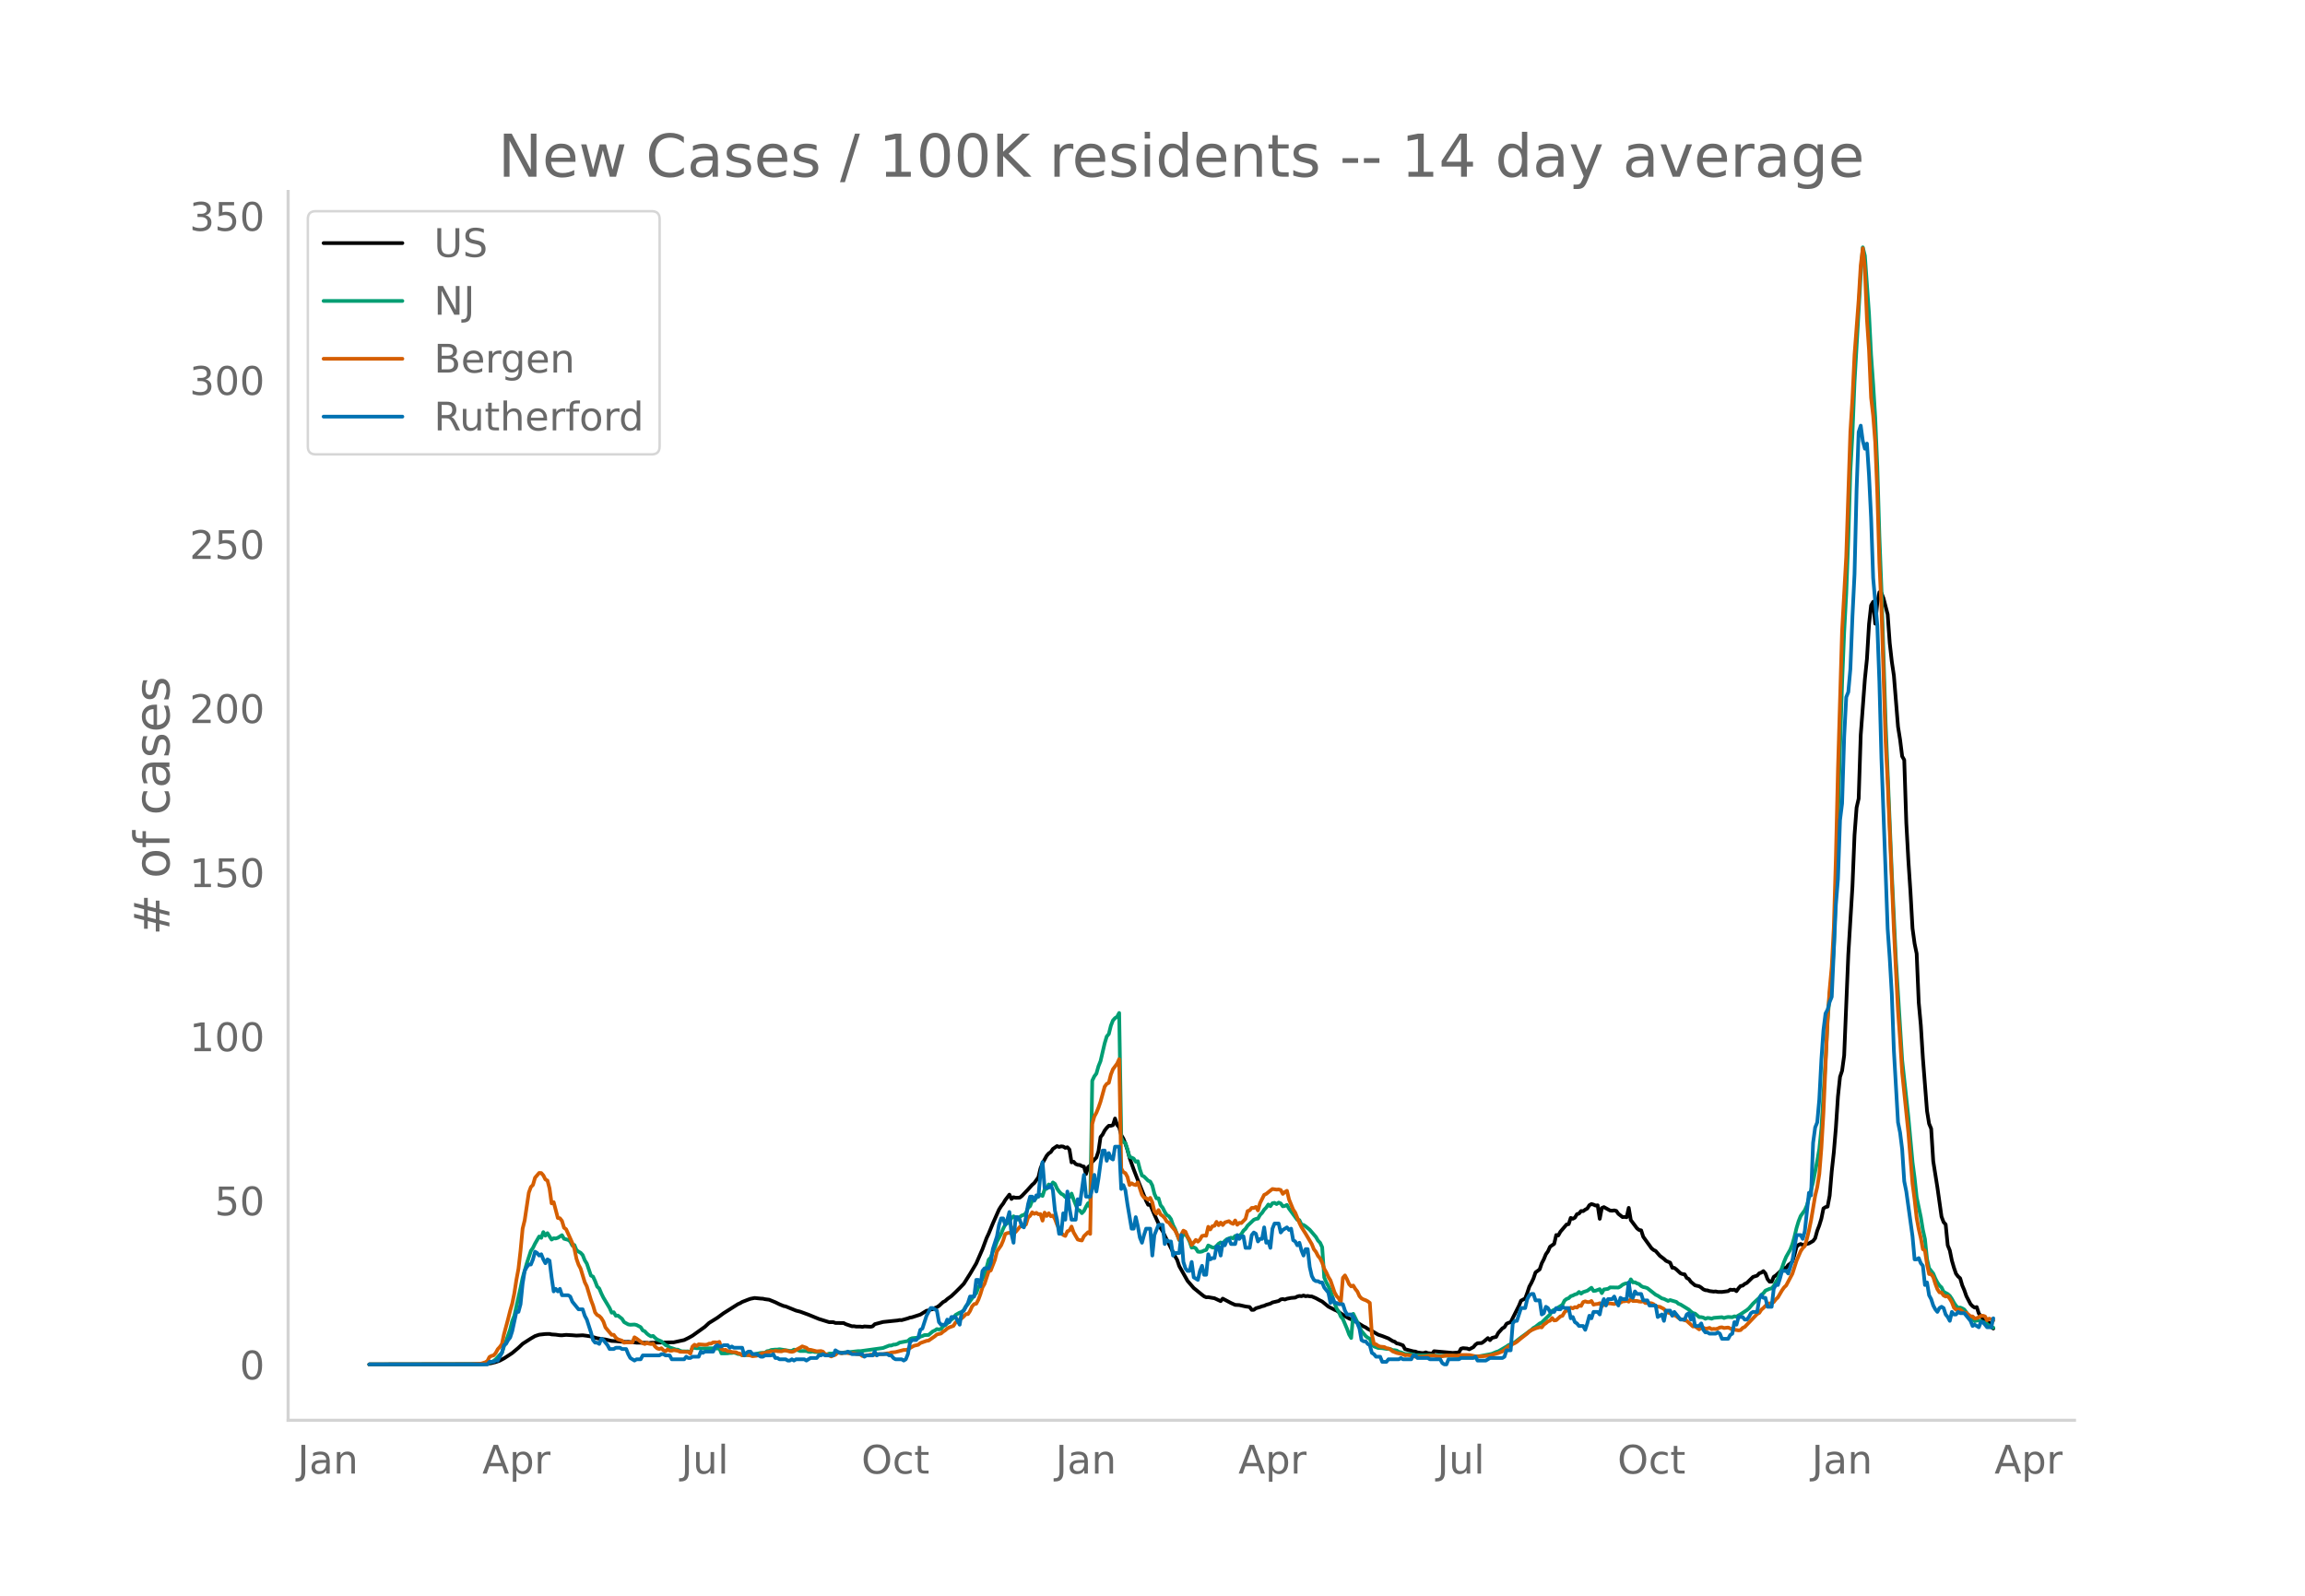 <svg height="864" viewBox="0 0 936 648" width="1248" xmlns="http://www.w3.org/2000/svg" xmlns:xlink="http://www.w3.org/1999/xlink"><defs><style>*{stroke-linecap:butt;stroke-linejoin:round}</style></defs><g id="figure_1"><path d="M0 648h936V0H0z" style="fill:#fff" id="patch_1"/><g id="axes_1"><path d="M117 576.72h725.4V77.76H117z" style="fill:none" id="patch_2"/><path clip-path="url(#p8f4bc23547)" d="m149.973 554.04 44.58-.082 3.365-.156 1.682-.275 1.682-.43 1.683-.592 1.682-.898 1.682-1.078 1.682-1.113 2.524-2.125 1.682-1.604 1.682-1.089 1.683-1.076 1.682-.981 1.682-.56 2.524-.277 1.682-.032.841.195 1.682.11 1.683.226.84.027 1.683-.173 2.524.146 1.682.137 2.523-.126 1.683.21 1.682.28 2.523.726 2.524.387.84.098 2.524.6 1.683.083 2.523.233 1.682.084.841-.043 3.365.346 4.206.053.84.12.842-.143 9.252-.183 4.206-.914 1.682-.827 1.683-.931 5.047-3.614 1.682-1.56 3.364-2.096 2.524-1.852 5.888-3.72.841-.361.841-.508 2.524-.988.84-.293 1.683-.33 2.523.246.842.045.84.196 1.683.216 2.523 1.033 1.683.827 1.682.693.841.166 4.206 1.705 1.682.427 3.365 1.232 4.205 1.724 4.206 1.31 1.682.006.841.306 3.365.049.841.442 2.524.863.84-.029.842.16 1.682-.01.841.141.841-.198 2.524.138.841-.185.841-.864 3.365-.893 4.205-.444 1.683-.168.84-.173.842.037 2.523-.707.842-.325.84-.127 3.365-1.096 2.524-1.555.84-.144.842-.372.841-.088.841-.514.841-.325.842-.544 1.682-1.545.84-.433.842-.772 1.682-1.219 1.683-1.587 1.682-1.675 1.682-1.751 2.524-3.99 2.523-4.26 2.523-5.782 1.683-4.537.84-1.77 1.683-4.11 2.524-5.697.84-1.334.842-1.084.841-1.426 1.682-2.2.841 1.76.842-.706.84.221 1.683-.059.841-.655 2.524-2.658 1.682-1.882.841-.722 1.682-2.349.841-3.545.842-2.166 1.682-3.022.841-.964.841-.549.841-1.266 1.683-1.154.84.342.842-.232.841.088.841.524.841-.234.841.92.842 5.209.84-.271.842.932.84.344.842.062.841.46.841.194.842 3.015.84-2.834.842-.634.84-1.46 1.683-1.785.841-2.518.842-5.796.84-1.017.842-1.63.84-1.082.842-.84.841-.01.841-.247.841-2.686.842 2.593.84.92.842 3.21.841 1.394.841 2.044.841 2.606.841 3.167 1.683 4.717 1.682 4.324 3.365 8.426.84 1.633.842-.021 1.682 3.973 2.524 5.507.84 1.23.842 1.844 1.682 3.336 2.524 5.066.84 1.45.842 2.512 3.364 5.977 2.524 2.924 3.364 2.736.842.637.84.374.842-.042 1.682.303.841.131 2.524 1.177.84-1.017 3.365 1.789 1.683.755 1.682.076 2.523.568 1.683.233.84 1.154.842-.025.841-.63 1.682-.494.841-.323.842-.19.84-.393 1.683-.485.841-.485 2.524-.589.84-.634.842-.152.841.198.841-.33 1.682-.322 1.683-.135.84-.438.842-.227.841.102.841-.283.841.297.842-.132.84.183.842.028 1.682.72 1.682.93.842.417 2.523 2.059 2.523 1.307.842.34 3.364 2.226 1.682.96 1.683.639 4.205 2.597.842.375.84.601 1.683.842 2.523 1.505 1.683.555 2.523.985 1.682 1.057.842.27.84.687.842.153 1.682.64.841 1.538 3.365.89.84.08.842.346 1.682.246.841.019.842-.28.84.311.842.071.841.211.841-1.064 7.57.69 1.683-.125.84-.045.842-1.53.841-.225 1.682.137.842.326 1.682-.884.841-1.002.841-.59 1.682-.071.842-.575 1.682-1.431.841.84.841-.923 1.682-.422.842-1.583 1.682-1.874.841-.472.841-1.384.841-.401.841-.24 3.365-6.692.841-2.043 1.682-.903.842-2.233.84-2.558.842-1.524.841-1.783.841-2.473 1.682-1.24.842-2.483.84-1.603.842-2.048.841-1.172.841-1.877 1.682-1.19.842-3.577.84.174.842-1.516 2.523-2.938.841-.13.842-2.537.84.345.842-.446.84-1.422.842-.247.841-1.028.841.048.841-.607.842-.462.84-1.346.842-.462.841.236.841.387.841-.112.841 5.487.842-4.378.84-.385 2.524 1.396.841.075.841-.135.842.22.84 1.183 1.683 1.315.841-.062.841.13.841-3.805.842 4.964 2.523 3.356.841.648.841.154.841 2.618 3.365 4.666.841.695.841.41 1.683 1.938 1.682 1.276.841.785 1.682.739.841 2.062.842.051.84.637 1.683 1.58.841.309.841.107.841 1.47.842.432.84 1.14 1.683 1.424 1.682.39.841.526.842.7.84.349.842.08.841.286 1.682.214.841-.073.842.195 1.682.019 2.523-.336.841-.606.842.129.84-.131.842.626.84-1.178.842-.928.841-.137.841-.698.841-.392 2.524-2.453 1.682-.534.841-.941.841-.284.842-.604.84.978.842 2.258.841 1.065.841-.01.841-1.964.841-.545 1.683-1.549.84-.974.842-.496.841-.092.841-1.118.841-.616.842-.845.84-2.688.842-3.292.841-.774.841-.36.841.39 2.524-.613 1.682-.998.841-1.1.841-3.058.841-2.189.842-2.745.84-4.11.842-.547.841-.203.841-4.448.841-9.88.841-7.652.842-9.971.84-12.725.842-7.987.841-2.506.841-6.211 1.682-40.966 1.683-27.679.84-20.773.842-11.25.841-3.643.841-25.825 1.683-22.635.84-8.247.842-14.117.841-7.604.841-1.484.841 8.9.841-8.482.842-4.29.84.316.842 2.171 1.682 6.518.841 11.653.841 7.513.842 5.63 1.682 20.806.84 5.252.842 6.78.841 1.451.841 25.584.841 15.282.842 12.647.84 14.882.842 6.2.841 4.09.841 19.839.841 9.176.841 13.336 1.683 21.518.84 5.167.842 2.02.841 13.216 1.682 10.576 1.683 11.92.84 2.243.842.938.841 8.482.841 2.07.841 4.113.842 2.905.84 2.432.842 1.123.841.734.841 2.858.841 1.974.841 2.409 1.683 3.235.84.862.842.562.841-.214.841 2.585 2.524 3.297.84.416.842.078.841 1.704.841.637h0" style="fill:none;stroke:#000;stroke-linecap:round;stroke-width:1.5" id="line2d_1"/><path clip-path="url(#p8f4bc23547)" d="m149.973 554.04 45.421-.105 2.524-.352.84-.329.842-.17.841-.471.841-.618 1.683-1.877.84-.77.842-2.646.841-2.066 1.682-4.836.841-3.4.842-2.109 2.523-11.329.841-4.06 1.682-5.85 1.683-5.132.84-1.196.842-1.727 1.682-2.895.841.553.842-2.336.84 1.45.842-1.02 1.682 2.605.841-.536.841.086.842-.274 1.682-1.062.841 1.451 1.682.45.841.626.842 1.685.84-.216.842 2.035.841.656.841.456.841.915.841 2.122.842 1.347 1.682 4.887.841.416.841 1.818.841 2.216.841.79.842 2.004.84 1.705 2.524 4.205.841 1.91.841-.193.842 1.447.84-.096 1.683 1.333.841 1.336 1.682.934.841.135 1.683-.096.84.184 1.683.888.841 1.32.841.372.842.925.84.654.842.473.841-.184.841.834.841.649 1.683.736 1.682 1.498.841.346.841.602 2.524.858.84.062.842.447.841.235 1.682.024.841-.021.842.42.84-1.809.842-.043.841.163.841-.035.841.141 1.683-.06 3.364-.04 1.682.125.842-.1.84 2.064 1.683-.013.841-.032.841-.143.841.002.842-.138.84.221.842.36.841.03.841.43 1.682.002 3.365-.403 2.523-.515 1.683-.018.84-.686.842-.114.841-.377 1.682-.157h.842l.84-.142 1.683.26 2.523.42.841-.025.842-.485 1.682.227.841.33 1.682-.025.841.017.842.294.84.075.842-.173.841.21.841.036 1.682.38.842.374.84.227.842-.076.841-.298 2.523-.026.842-.298.84-.17.842.218 1.682-.29.841.027 4.206-.463.841.016 9.253-1.282 2.523-.994.841-.021.841-.341.842-.048.84-.271.842-.521 3.364-.639.842-.787.84-.34 1.683-.178.841.096.841-.57.841-.248.842-.382 1.682-.061 1.682-1.426.841-.384.841-.559.842.146.84-.193.842-1.12.84-.405 2.524-2.29.841-.62.842-1.25 1.682-.961.841-.189.841-.896.841-1.514.841-.858 2.524-3.529.841-.902.841-2.283.841-1.495.841-2.08.842-1.524 1.682-6.2.841-.911.841-2.36.841-1.727.841-2.379 1.683-3.142.84-2.095.842-1.632.841-.534 1.682-2.116.842-.748.84.59.842.75.841-1.041.841-.622.841-.267.841-.655.842-2.183.84-.702.842-2.21.841.02.841-1.287.841-.433.841-.694.842.477.84-2.612.842-.338.841-1.723.841.686.841-1.499.841.577.842 1.894.84 1.214.842.916.841.42.841.936.841-.371.841.446.842-1.511.84 2.401 1.683 4.167.841.331.841 1.054.841-.902.842-1.72.84-1.414.842 1.613.84-51.356.842-1.78.841-1.118.841-2.974.842-2.102 1.682-7.22.84-2.78.842-.995.841-3.387.841-2.139.841-.926.842-.523.84-1.57.842 50.624.841 1.755.841.442.841 2.606.841 3.023.842.282.84.4.842 1.28.841-.204.841 3.288.841 2.514.841.407 1.683 1.685.84.363.842 1.583.841 3.352.841 1.885.841-.03.842 2.827.84 1.007.842 1.696.841 1.285.841.471.841 1.168.841 2.416.842 1.626 1.682 4.49.841-.518.841-1.927.841.014.841 1.267.842 1.75.84 2.465.842-.153.841.449.841 1.342.841.086.841-.147.842-.405.84-.238.842-1.818 1.682.816.841.09.841-.7.842-.904.84-.524.842.426.841-1.038.841-.704 1.682-.628.842.287.84-.986.842.343.84-.458.842-.666.841-1.37.841-.744.842-1.272 2.523-2.4.841-.344.841-.14.841-1.481.841-.857.842-1.28.84-.857.842-1.238.841.69.841-1.218.841-.146.841.497.842-.604.84.343.842 1.17.841-.156.841-.416.841 1.507 3.365 4.554.841.112.841 1.811.841.159.841.56 1.683 1.394 2.523 2.937.841 1.457.841.874.842 1.814.84 12.304.842 1.961.841 1.557.841 1.794 1.682 5.205.842 2.09.84 1.287.842 1.966.841 1.014 1.682 3.948.841 2.286.842 1.452.84-9.813 1.683 3.416.841 1.946.841 1.644 1.683 2.006.84.681.842.385.841 2.234.841.913 1.682.63 1.683.094 1.682.281 1.682.098.841.419.842.025.84.161.842.522.84.184 1.683.684 2.524.007 1.682.434 1.682.047 2.524.012 1.682-.108 2.523.235 2.524.103.84-.09.842.075 1.682-.067 4.206.294 1.682-.027 4.206.096 1.682-.132 4.206-.792.841-.197 1.682-.723.842-.243 1.682-.985 1.682-.993.841-.59 2.524-1.125 2.523-1.97 1.682-1.215 2.524-1.877.841-.772.841-.468 1.682-1.34.842-.365 1.682-1.686 1.682-1.61.841-1.48 1.683-.828 2.523-1.62.841-1.707.841-.664.841-.301.842-.818.84-.244.842-.458.84-.214.842-.802.841.676.841-.618 1.683-.547 1.682-1.207.841 1.291.841-.096 1.682-.634.842 1.611.84-1.484 1.683-.244.841-.6 3.365.068.84-.446.842-.685.841-.401.841-.21.841.352.842-1.94.84 1.228.842-.045.841.46.841.278.841.79.841.413.842.161.84.298 3.365 2.652.841.404 1.683 1.09.84.2 1.683.828.841-.346 2.524.752.84.739.842.31 3.365 2.069.84.8.842.639.841.175 1.682 1.43.841.011.842.181.84.49.842-.35.841.082.841.238.841-.342 3.365-.277.84.344.842-.282.841-.15 1.683.108.84-.374.842.152 1.682-.99 2.523-1.661.842-.697 1.682-1.954 1.682-1.577.841-.74.841-1.26.842-.612.84-1.101 1.683-.724.841-.18.841-.942.841-1.62.842-1.33 1.682-4.514.841-2.374.841-2.03 1.682-2.953.842-2.197.84-2.964.842-3.557.841-2.793.841-2.115 1.682-2.34.842-1.93 1.682-6.103.841-3.462 1.682-8.525.841-4.87.842-8.196 1.682-27.845.841-15.952.841-11.057.841-6.915.841-11.614.842-23.024 1.682-58.17.841-26.52.841-20.477.841-15.698.841-22.634.842-27.198.84-15.156.842-20.92 2.523-43.829.841-10.904.842 3.427 1.682 23.704.841 16.645.841 11.796.841 13.573.841 19.817.842 28.261.84 21.638 1.683 53.963 2.523 61.32 1.683 35.468 2.523 40.444 2.523 23.147 1.683 18.245.84 6.39.842 7.9 1.682 8.062.841 5.142.842 3.785.84 8.08.842 3.737 1.682 2.16.841 2.01.841 1.607.842 1.25.84.768.842 1.783 1.682.9.841.752.841 1.245.842 1.546.84 1.232.842.833.841-.121.841.34.841.488.841 1.14.842 1.57.84.937.842.273.841.806.841-.272.841.008.841.217.842.397.84.203.842.578.841.717 1.682.765h0" style="fill:none;stroke:#009e73;stroke-linecap:round;stroke-width:1.5" id="line2d_2"/><path clip-path="url(#p8f4bc23547)" d="m149.973 554.04 41.216-.071 4.205-.256 1.683-.53.84-.49.842-1.665.841-.45.841-.204.841-.96.841-1.541.842-.92.84-1.163.842-3.932 1.682-6.27.841-3.369.841-2.9.842-4.125.84-5.473.842-4.503.841-7.372.841-8.925.841-3.39 1.683-11.252.84-2.277.842-.837.841-2.92 1.682-1.961.841.05.842.95.84 1.665.842.45.841 3.195.841 6.065.841-.5 1.683 6.423.84.112.842 1.082.841 2.768.841.602 1.682 3.717.842 1.91.84 2.317.842 4.054.841 2.39.841 1.592 1.682 5.514.842 1.705 1.682 5.555.841 2.185.841 2.86.841 1.04.841.41.842.857.84 1.389.842 2.389 1.682 2.022.841.98.841-.01.842 1.174.84.653 1.683.552.841.817.841-.113 2.524.02.84-2.092.842.51 2.523 1.89.841.326.842-.48.84.337.842.153.841-.143.841 1.185.841.725.841.275.842-.347.84.848.842.418.841-.755.841.49h.841l.841-.225 1.683.276.84.378 3.365.081.842.674.84-2.869.842-.745.841.52.841-.674 2.524.194.84-.06.842-.41.841-.01.841-.5.841-.03.841.112.842-.286.84 2.89.842.418.841-.092.841.562.841.01.841.327 1.683.102.84.429.842.174.841.633.841-.245.841.03 1.683.307.84.275 1.683-.204 2.524-1.072.84.02.842-.449.84-.092.842-.265.841.234.841-.398.842.164 1.682.081.84-.275.842-.092 1.682.46.841.101.842-.204.84-.592 1.683-.899.841-.52 1.682.582.842.776.84.04 2.524.623 1.682-.112.842.235.84 1 .842.164 1.682.786.841-.398.841-.266.842-.806.84-.072.842.317.841-.235.841-.02 1.682.255 1.683-.153.84.367 1.683.204.841.623.841-.05.842-.246.84-.04.842-.235.841.102.841-.01.841-.266 2.524.02 1.682-.347.841-.04.841-.307 1.683-.163 3.364-.868.841.01.841-.255 1.683-1.021.84-.45 1.683-.388.841-.694 2.524-.899.84-.112 2.524-1.746.841-.735 1.683-.388.84-.746.842-.54.841-.746.841-.46 1.682-.612.842-1.369 1.682-1.245.841-.45.841-.765.841-.95.841.01.842-1.276.84-1.869.842-.929.841-.153.841-1.573.841-2.267.841-2.767.842-1.46 1.682-5.064.841-.358 1.682-4.34.841-3.44 1.683-2.42.84-1.981.842-2.635.841-.357 1.682-.266.842-2.001.84 1.807 1.683-2.042.841-.664.841.235.841-.592.842-2.798.84-.704.842-1.42.841.613.841-.398.841.572.841-.082.842 2.675.84-3.257.842 1.348.841-1.103.841 1.215.841-.266.841 1.359.842 2.256 1.682 3.42.841.848.841.388.841-1.878.841-.368.842-1.562.84 2.358 1.683 2.9.841.256.841.132.841-1.725 1.683-1.634.84.694.842-44.642.841-3.022.841-1.542.841-2.053.842-2.45 1.682-6.076.84-1.164.842-.388.841-3.38.841-2.164 1.683-2.237.84-1.838.842 44.336.841 1.522.841.418.841 1.552.841 3.278.842-.704.84.5.842.235.841-1.103 1.682 5.014.841 1.164.842.224.84.644.842-.766.841 1.848.841 3.584.841 1.031.841-1.51.842 1.827.84.541.842.899.841 1.44.841.387.841 1.195 1.683 1.98.84 1.655.842 2.134.841-2.113.841-1.583.841.439.841 2.022.842 1.337.84 2.053 1.683-2.094.841.715.841-.858.841-1.47.842-.153.84.082.842-3.635.841 1.072.841-1.318.841-.163.841-1.603.842 1.358.84-1.062.842 1 .841-1.061 1.682-.52.841.734.842.368.84-1.389.842 1.756.84-.786.842.092 1.682-1.715.842-3.145.84-.307.842-.99.84.02.842-.418.841 1.419.841-2.971 1.683-3.34.84-.398 1.683-1.358.841-.633 1.682.256.842-.072.84.225.842 1.582.841-.776.841-.48.841 3.503 1.683 4.125.84 1.256 1.683 4.135.841 1.716 1.682 2.675 2.524 4.258.841 2.093.841 1.052.841 1.644.841.98.842 1.757.84 2.47.842 1.481.841 1.869.841 1.358 1.682 4.911.842 1.501.84.899.842 1.603.841-9.935.841-.99.841 1.592.841 1.95.842.91.84-.338.842 1.389.841 1.031.841 1.88.841.928.841.43.842.295.84.45.842.633.841 12.804.841 3.86.841.153.841.623.842.327 1.682.153.841.46.841.132.841.429.841.725 1.683.653 2.523.562.841.408.841-.132 1.683.214 1.682.49.841.082 3.365-.204.84-.215 2.524-.122.841.275 1.683.133 1.682-.306.841-.174.841.072 1.682-.03 1.683.101 1.682-.306 3.365.01 2.523.51 1.682.062 2.524-.174 1.682-.214 3.365-.98 1.682-.674.841-.592 1.682-1.46.841-.338.842-.592.84-.388.842-.541 1.682-1.41 2.524-1.95.84-.827.842-.52 1.682-.735 1.682-.511.842.102.84-1.133.842-.552.841-.745.841-.296.841-1.072.841.98.842-.102 1.682-1.532.84-.265.842-1.44.841-.684.841-.5.842-.685.84.307.842-.5.84.163.842-.797.841.153.841-1.572.841-.296.842.286.84.01.842-.44.841 1.492.841-.215.841-.071.841-.307.842 1.256.84-.806 1.683-.358.841-.02 1.682.265.842-.316.84-.03.842-.225.841-.5.841-.062.841-.204.841.378.842-1.032.84.756 1.683-.01.841.214.841.082.841-.174.842.715 1.682.04.841.062.841.378.841.766.841.224.842.072 1.682.868.841 1.062.841.439.841.214.841.715.842.122.84.388.842.705.841.541.841.051.841.358.841.224 2.524 2.308.841-.082 1.682 1.246.841-.541.842-.123.84.388.842-.092.841-.234.841.52.841-.122.841.081.842-.224.84-.409.842-.092.84.297 1.683-.194 1.683.755 2.523.398.841-.122.841-.868.841-.398 5.047-5.27.841-.428.841-1.297.842-.715.84-.867 1.683-1.042.841.02.841-.51.841-1.113.842-.786 1.682-2.86.841-1.184.841-.796 2.524-4.759 1.682-5.268 1.682-3.89.841-1.267.841-.817.842-2.93.84-3.41.842-4.034 1.682-10.068.841-3.503.841-5.299.842-10.589.84-14.346 1.683-38.087.841-11.988.841-9.19.841-15.806.842-28.202.84-35.616 1.683-56.773 1.682-30.112 1.683-50.748.84-13.336.842-17.828 1.682-22.383.841-14.03.841-6.892.842 8.465.84 20.412.842 12.457.841 19.32.841 7.249.841 10.854.841 20.412.842 28.53.84 18.215 1.683 54.241.841 16.552 2.524 60.01 1.682 32.9.84 11.63.842 13.478 2.523 24.394 1.683 20.728.84 6.361.842 7.577.841 4.493.841 3.594.841 4.564.842.531.84 5.606.842 3.952.841.081.841 1.154.841 2.665.841 2.247.842 1.286.84.082.842 1.195.841.418.841-.153.841 1.072.841 1.41.842 2.225.84.797.842-.123.841.051 1.682 1.41.841-.062 1.683 1.43.84.03.842.838.841-.133.841-.368.841-.561.842-.051.84.275.842 1.563.841-.664.841.286.841.45h0" style="fill:none;stroke:#d55e00;stroke-linecap:round;stroke-width:1.5" id="line2d_3"/><path clip-path="url(#p8f4bc23547)" d="M149.973 554.04h47.945l.84-1.04h1.683l.841-.52h.841l1.683-3.12.84-3.12.842-.521.841-1.56.841-1.04.841-2.6 1.683-7.801h.84l.842-3.12.841-8.322.841-5.2.841-1.56.842-1.04h.84l.842-2.08.841-3.121.841.52.841 1.04.841-.52.842 2.08.84 1.56.842-1.56.841.52.841 6.76.841 5.722.841-1.04.842 1.04.84-1.04.842 2.6h2.523l.841.52.842 2.08 2.523 3.12h1.682l.841 2.6.842 1.56 1.682 5.202.841 3.12.841 1.04h.841l.841.52.842-2.08.84.52 1.683 2.08.841 1.56h1.682l.842-.52h1.682l.84.52h1.683l.841 2.08.841 1.56 1.683 1.04.84-.52h1.683l.841-1.56h6.73l.84-.52h.842l.84.52h1.683l.841 1.56h5.047l.841-1.04.841.52h.842l.84-.52h2.524l.841-2.08.841.52.842-.52h3.364l.841-2.08.841-.52.842.52h.84l.842-.52h1.682l.841 1.04.841-.52.842.52h3.364l.841 3.12.841-1.04.842-.52h.84l.842 1.04h1.682l1.682 1.04h.842l.84-.52h2.524l.841-.52.841 1.56h.842l.84.52h2.524l.841.52h.841l.841-.52.842.52.84-.52h3.365l.841.52 1.683-1.04h2.523l.841-1.04h.841l.842-.52.84.52h3.365l.841-2.08 1.683 1.04h2.523l.841-.52 1.683 1.04h4.205l.841 1.04.842-.52h2.523l.841-1.56.841 1.56.841-.52h3.365l.841.52h.841l.841 1.04.842.52h2.523l.841.52.841-.52.841-2.08.842-4.68.84-1.04h1.683l.841-1.04.841-3.12.841-.52 1.683-5.201 1.682-3.12h.841l1.682 1.04.842 4.68.84 1.04h1.683l.841-2.08.841 1.04.841-2.08h1.683l1.682 3.12.841-5.2.841-.52 1.682-3.12.842-2.601h1.682l.841-6.76h.841l.841 2.6.841-6.241.842-1.04h1.682l.841-2.08.841-5.721 1.682-5.201.842-4.68.84-2.6h.842l.841 2.6.841-2.08.841-3.121.841 8.84.842 3.641.84-10.4h.842l.841 1.04.841 2.6.841.52.841-4.16.842-5.201.84-3.12h.842l.841 1.56.841-2.08.841.52.841-9.362.842-4.68.84 10.4h1.683l.841-1.04.841 2.08.841 8.322.842 3.64.84 5.72h.842l.841-8.32.841 2.6.841-11.441.841 6.76.842 4.681h1.682l.84-8.32.842 2.08 1.682-11.962.842 8.841h1.682l.84-3.12.842-5.72.841 6.76.841-5.2.842-6.241.84-5.201h.842l.84 4.16.842-3.12.841 2.08.841.52.841-5.2h1.683l.84 17.162.842-1.56.841 2.08.841 5.72 1.683 9.882h.84l.842-4.68.841 3.64.841 4.68.841 2.08.841-3.12.842-2.6h1.682l.841 10.92.841-8.32 1.682-4.16h1.683l.84 7.8.842-1.56.841.52h.841l.841 5.72.842-1.04h1.682l.841-7.28.841 10.921.841 2.6.841 1.04h.842l.84-3.64.842 6.24 1.682 1.041.841-3.64.841-2.08.842 3.64h.84l.842-8.321.841 2.08.841-.52h.841l.841-4.68h.842l.84 3.64.842-5.2.841 1.04.841-2.08.841-.52.841 2.08h1.683l.84-3.641.842 1.56.841-1.04h.841l.841 4.68h1.683l.84-5.2.842-1.04.841.52.841 3.12.841-1.04h.841l.842-4.68.84 6.24.842-.52.841 2.6.841-7.8.841-2.08h1.683l.84 3.64.842-1.04 1.682-1.04h0l.841 1.04.841-.52.842 4.68.84.52.842 1.56.841-1.04.841 3.12.841 2.08.841-2.6h.842l.84 7.281.842 3.64.841 1.561.841.52h.841l.841.52h.842l.84 2.08 1.683 2.08.841 4.161.841-2.08.841 2.08h.842l.84.52h1.683l.841 2.6.841 1.56h1.683l.84 1.04.842 1.561.841 1.04.841 2.08.841 4.68.841.52h.842l.84 1.041.842.52.841 3.12.841.52.841 1.04h1.683l.84 2.08h1.683l.841-1.04h4.206l.84-.52.842.52h3.365l.84-1.56h.842l.841 1.04h4.206l.84.52h4.207l.84 1.56.842.521h.841l.841-2.08h4.206l.841-.52h5.047l.841-.52.841 1.56h3.365l1.682-1.04h5.047l.841-.52.841-2.6h1.682l.842-10.922.84-1.04h.842l1.682-5.2h1.682l.842-3.641.84-1.56.842-.52h.841l.841 2.6h1.682l.842 5.72.84-.52.842-2.6.841.52.841 1.56h1.682l.842-1.56.84.52h.842l.84-1.04.842.52h1.682l.842 4.16.84-.52.842 2.081.84.52.842 1.04h1.682l.841 1.56.842-2.6.84-3.12.842 1.04.841-2.6h1.682l.841 1.04.842-4.16.84-2.081.842 2.6.841-2.6h1.682l.841-1.04.842 2.08.84 1.56.842-3.12.841.52h1.682l.841-6.76.842 5.72.84.52.842-2.6.841 1.04h1.682l.841 2.6h1.683l.84 2.08h2.524l.841 4.68 1.683-1.04.84 2.601.842-4.16h1.682l.841 2.08.842-1.56 2.523 3.12h1.682l.841-2.08.842-.52.84 2.6.842-2.08.841 4.68h1.682l.841-1.04.842 2.6.84 1.04h.842l.841.52h2.523l.842-.52.84.52.842 2.08h2.523l.841-1.56.842-.52.84-4.68.842 1.04.84-3.12h1.683l.841 1.04h.841l.842-1.04.84-1.56.842-.52h1.682l.841-5.201.841-1.56.842 1.04h.84l.842 3.64h1.682l.841-7.28.841-1.56h.842l.84-2.601.842-3.12h1.682l.841 1.04 1.683-5.2 1.682-10.402h1.682l.841 1.56.841-3.12 1.683-15.602.84 1.04.842-21.322.841-6.241.841-2.08.841-9.361.842-16.122.84-11.962.842-6.76.841-1.56.841-3.12.841-2.081 1.683-37.444.84-10.402.842-23.922.841-6.761.841-27.043.841-16.122.841-2.08.842-9.361.84-21.323.842-17.162.841-34.324.841-23.403.841-2.6.841 6.24.842 3.121.84-2.08.842 13.002.841 17.161.841 24.443 1.682 19.242.842 22.883.84 31.204 1.683 45.765.841 23.403.841 11.961.841 14.562.842 22.882 1.682 29.124.84 4.16.842 6.761.841 13.001.841 4.16 2.524 18.203.84 9.361h.842l.841-.52.841 2.08.841 1.04.842 7.801.84-1.04.842 5.2.841 1.56.841 2.601.841 1.56.841 1.04.842-1.56.84-.52.842.52.841 2.6.841 1.04.841 1.561.841-3.64.842 1.04h.84l.842-1.04.841.52h1.682l2.524 3.12.84 2.08.842-.52 1.682 1.04.841-2.08h.842l1.682 2.08h1.682l.841-3.64h0" style="fill:none;stroke:#0072b2;stroke-linecap:round;stroke-width:1.5" id="line2d_4"/><path d="M117 576.72V77.76" style="fill:none;stroke:#d3d3d3;stroke-linecap:square;stroke-linejoin:miter;stroke-width:1.25" id="patch_3"/><path d="M117 576.72h725.4" style="fill:none;stroke:#d3d3d3;stroke-linecap:square;stroke-linejoin:miter;stroke-width:1.25" id="patch_4"/><g id="matplotlib.axis_1"><g id="xtick_1"><g style="fill:#696969" transform="matrix(.16 0 0 -.16 120.817 598.378)" id="text_1"><defs><path d="M9.813 72.906h9.859V5.078q0-13.187-5-19.14-5-5.954-16.094-5.954h-3.75v8.297h3.078q6.531 0 9.219 3.672Q9.813-4.39 9.813 5.078z" id="DejaVuSans-74"/><path d="M34.281 27.484q-10.89 0-15.093-2.484-4.204-2.484-4.204-8.5 0-4.781 3.157-7.594 3.156-2.797 8.562-2.797 7.485 0 12 5.297 4.516 5.297 4.516 14.078v2zm17.922 3.72V0H43.22v8.297Q40.14 3.328 35.547.953q-4.594-2.375-11.234-2.375-8.391 0-13.36 4.719Q6 8.016 6 15.922q0 9.219 6.172 13.906 6.187 4.688 18.437 4.688h12.61v.89q0 6.203-4.078 9.594-4.078 3.39-11.453 3.39-4.688 0-9.141-1.124-4.438-1.125-8.531-3.375v8.312q4.921 1.906 9.562 2.844 4.64.953 9.031.953 11.875 0 17.735-6.156 5.86-6.14 5.86-18.64z" id="DejaVuSans-97"/><path d="M54.89 33.016V0h-8.984v32.719q0 7.765-3.031 11.61-3.031 3.858-9.078 3.858-7.281 0-11.484-4.64-4.204-4.625-4.204-12.64V0H9.08v54.688h9.03v-8.5q3.235 4.937 7.594 7.374Q30.078 56 35.797 56q9.422 0 14.25-5.828 4.844-5.828 4.844-17.156z" id="DejaVuSans-110"/></defs><use xlink:href="#DejaVuSans-74"/><use x="29.492" xlink:href="#DejaVuSans-97"/><use x="90.771" xlink:href="#DejaVuSans-110"/></g></g><g id="xtick_2"><g style="fill:#696969" transform="matrix(.16 0 0 -.16 195.854 598.378)" id="text_2"><defs><path d="M34.188 63.188 20.797 26.906h26.812zm-5.579 9.718h11.188L67.578 0h-10.25l-6.64 18.703h-32.86L11.188 0H.78z" id="DejaVuSans-65"/><path d="M18.11 8.203v-29H9.077v75.484h9.031v-8.296q2.844 4.875 7.157 7.234Q29.594 56 35.594 56q9.968 0 16.187-7.906 6.235-7.907 6.235-20.797T51.78 6.484q-6.218-7.906-16.187-7.906-6 0-10.328 2.375-4.313 2.375-7.157 7.25zm30.578 19.094q0 9.906-4.079 15.547-4.078 5.64-11.203 5.64-7.14 0-11.218-5.64-4.079-5.64-4.079-15.547 0-9.906 4.078-15.547 4.079-5.64 11.22-5.64 7.124 0 11.202 5.64t4.078 15.547z" id="DejaVuSans-112"/><path d="M41.11 46.297q-1.516.875-3.297 1.281Q36.03 48 33.89 48q-7.625 0-11.703-4.953-4.079-4.953-4.079-14.234V0H9.08v54.688h9.03v-8.5q2.844 4.984 7.375 7.39Q30.031 56 36.531 56q.922 0 2.047-.125 1.125-.11 2.484-.36z" id="DejaVuSans-114"/></defs><use xlink:href="#DejaVuSans-65"/><use x="68.408" xlink:href="#DejaVuSans-112"/><use x="131.885" xlink:href="#DejaVuSans-114"/></g></g><g id="xtick_3"><g style="fill:#696969" transform="matrix(.16 0 0 -.16 276.585 598.378)" id="text_3"><defs><path d="M8.5 21.578v33.11h8.984V21.922q0-7.766 3.016-11.656 3.031-3.875 9.094-3.875 7.265 0 11.484 4.64 4.234 4.64 4.234 12.656v31h8.985V0h-8.984v8.406Q42.047 3.422 37.718 1q-4.313-2.422-10.032-2.422-9.421 0-14.312 5.86Q8.5 10.296 8.5 21.578zM31.11 56z" id="DejaVuSans-117"/><path d="M9.422 75.984h8.984V0H9.422z" id="DejaVuSans-108"/></defs><use xlink:href="#DejaVuSans-74"/><use x="29.492" xlink:href="#DejaVuSans-117"/><use x="92.871" xlink:href="#DejaVuSans-108"/></g></g><g id="xtick_4"><g style="fill:#696969" transform="matrix(.16 0 0 -.16 349.79 598.378)" id="text_4"><defs><path d="M39.406 66.219q-10.75 0-17.078-8.016-6.312-8-6.312-21.828 0-13.766 6.312-21.781 6.328-8 17.078-8 10.735 0 17.016 8 6.281 8.015 6.281 21.781 0 13.828-6.281 21.828-6.281 8.016-17.016 8.016zm0 8q15.328 0 24.5-10.281 9.188-10.282 9.188-27.563 0-17.234-9.188-27.516-9.172-10.28-24.5-10.28-15.375 0-24.593 10.25-9.204 10.265-9.204 27.546t9.204 27.563q9.218 10.28 24.593 10.28z" id="DejaVuSans-79"/><path d="M48.781 52.594v-8.407q-3.812 2.11-7.64 3.157-3.828 1.047-7.735 1.047-8.75 0-13.593-5.547-4.829-5.532-4.829-15.547 0-10.016 4.829-15.563 4.843-5.53 13.593-5.53 3.907 0 7.735 1.046 3.828 1.047 7.64 3.156V2.094Q45.016.344 40.984-.531q-4.015-.89-8.562-.89-12.36 0-19.64 7.765-7.266 7.765-7.266 20.953 0 13.375 7.343 21.031Q20.22 56 33.016 56q4.14 0 8.093-.86 3.953-.843 7.672-2.546z" id="DejaVuSans-99"/><path d="M18.313 70.219V54.688h18.5v-6.985h-18.5V18.016q0-6.688 1.828-8.594 1.828-1.906 7.453-1.906h9.218V0h-9.218q-10.407 0-14.36 3.875-3.953 3.89-3.953 14.14v29.688H2.687v6.984h6.594V70.22z" id="DejaVuSans-116"/></defs><use xlink:href="#DejaVuSans-79"/><use x="78.711" xlink:href="#DejaVuSans-99"/><use x="133.691" xlink:href="#DejaVuSans-116"/></g></g><g id="xtick_5"><g style="fill:#696969" transform="matrix(.16 0 0 -.16 428.675 598.378)" id="text_5"><use xlink:href="#DejaVuSans-74"/><use x="29.492" xlink:href="#DejaVuSans-97"/><use x="90.771" xlink:href="#DejaVuSans-110"/></g></g><g id="xtick_6"><g style="fill:#696969" transform="matrix(.16 0 0 -.16 502.87 598.378)" id="text_6"><use xlink:href="#DejaVuSans-65"/><use x="68.408" xlink:href="#DejaVuSans-112"/><use x="131.885" xlink:href="#DejaVuSans-114"/></g></g><g id="xtick_7"><g style="fill:#696969" transform="matrix(.16 0 0 -.16 583.602 598.378)" id="text_7"><use xlink:href="#DejaVuSans-74"/><use x="29.492" xlink:href="#DejaVuSans-117"/><use x="92.871" xlink:href="#DejaVuSans-108"/></g></g><g id="xtick_8"><g style="fill:#696969" transform="matrix(.16 0 0 -.16 656.807 598.378)" id="text_8"><use xlink:href="#DejaVuSans-79"/><use x="78.711" xlink:href="#DejaVuSans-99"/><use x="133.691" xlink:href="#DejaVuSans-116"/></g></g><g id="xtick_9"><g style="fill:#696969" transform="matrix(.16 0 0 -.16 735.691 598.378)" id="text_9"><use xlink:href="#DejaVuSans-74"/><use x="29.492" xlink:href="#DejaVuSans-97"/><use x="90.771" xlink:href="#DejaVuSans-110"/></g></g><g id="xtick_10"><g style="fill:#696969" transform="matrix(.16 0 0 -.16 809.887 598.378)" id="text_10"><use xlink:href="#DejaVuSans-65"/><use x="68.408" xlink:href="#DejaVuSans-112"/><use x="131.885" xlink:href="#DejaVuSans-114"/></g></g></g><g id="matplotlib.axis_2"><g id="ytick_1"><g style="fill:#696969" transform="matrix(.16 0 0 -.16 97.32 560.119)" id="text_11"><defs><path d="M31.781 66.406q-7.61 0-11.453-7.5Q16.5 51.422 16.5 36.375q0-14.984 3.828-22.484 3.844-7.5 11.453-7.5 7.672 0 11.5 7.5 3.844 7.5 3.844 22.484 0 15.047-3.844 22.531-3.828 7.5-11.5 7.5zm0 7.813q12.266 0 18.735-9.703 6.468-9.688 6.468-28.141 0-18.406-6.468-28.11-6.47-9.687-18.735-9.687-12.25 0-18.718 9.688-6.47 9.703-6.47 28.109 0 18.453 6.47 28.14Q19.53 74.22 31.78 74.22z" id="DejaVuSans-48"/></defs><use xlink:href="#DejaVuSans-48"/></g></g><g id="ytick_2"><g style="fill:#696969" transform="matrix(.16 0 0 -.16 87.14 493.488)" id="text_12"><defs><path d="M10.797 72.906h38.719v-8.312H19.828v-17.86q2.14.735 4.281 1.094 2.157.36 4.313.36 12.203 0 19.328-6.688 7.14-6.688 7.14-18.11 0-11.765-7.328-18.296-7.328-6.516-20.656-6.516-4.593 0-9.36.781-4.75.782-9.827 2.344v9.922q4.39-2.39 9.078-3.563 4.687-1.171 9.906-1.171 8.453 0 13.375 4.437 4.938 4.438 4.938 12.063 0 7.609-4.938 12.047-4.922 4.453-13.375 4.453-3.953 0-7.89-.875-3.922-.875-8.016-2.735z" id="DejaVuSans-53"/></defs><use xlink:href="#DejaVuSans-53"/><use x="63.623" xlink:href="#DejaVuSans-48"/></g></g><g id="ytick_3"><g style="fill:#696969" transform="matrix(.16 0 0 -.16 76.96 426.858)" id="text_13"><defs><path d="M12.406 8.297h16.11v55.625l-17.532-3.516v8.985l17.438 3.515h9.86V8.296H54.39V0H12.406z" id="DejaVuSans-49"/></defs><use xlink:href="#DejaVuSans-49"/><use x="63.623" xlink:href="#DejaVuSans-48"/><use x="127.246" xlink:href="#DejaVuSans-48"/></g></g><g id="ytick_4"><g style="fill:#696969" transform="matrix(.16 0 0 -.16 76.96 360.227)" id="text_14"><use xlink:href="#DejaVuSans-49"/><use x="63.623" xlink:href="#DejaVuSans-53"/><use x="127.246" xlink:href="#DejaVuSans-48"/></g></g><g id="ytick_5"><g style="fill:#696969" transform="matrix(.16 0 0 -.16 76.96 293.596)" id="text_15"><defs><path d="M19.188 8.297h34.421V0H7.33v8.297q5.609 5.812 15.296 15.594 9.703 9.797 12.188 12.64 4.734 5.313 6.609 9 1.89 3.688 1.89 7.25 0 5.813-4.078 9.469-4.078 3.672-10.625 3.672-4.64 0-9.797-1.61-5.14-1.609-11-4.89v9.969Q13.767 71.78 18.938 73q5.188 1.219 9.485 1.219 11.328 0 18.062-5.672 6.735-5.656 6.735-15.125 0-4.5-1.688-8.531-1.672-4.016-6.125-9.485-1.218-1.422-7.765-8.187-6.532-6.766-18.453-18.922z" id="DejaVuSans-50"/></defs><use xlink:href="#DejaVuSans-50"/><use x="63.623" xlink:href="#DejaVuSans-48"/><use x="127.246" xlink:href="#DejaVuSans-48"/></g></g><g id="ytick_6"><g style="fill:#696969" transform="matrix(.16 0 0 -.16 76.96 226.966)" id="text_16"><use xlink:href="#DejaVuSans-50"/><use x="63.623" xlink:href="#DejaVuSans-53"/><use x="127.246" xlink:href="#DejaVuSans-48"/></g></g><g id="ytick_7"><g style="fill:#696969" transform="matrix(.16 0 0 -.16 76.96 160.335)" id="text_17"><defs><path d="M40.578 39.313Q47.656 37.797 51.625 33q3.984-4.781 3.984-11.813 0-10.78-7.422-16.703-7.421-5.906-21.093-5.906-4.578 0-9.438.906-4.86.907-10.031 2.72v9.515q4.094-2.39 8.969-3.61 4.89-1.218 10.218-1.218 9.266 0 14.125 3.656 4.86 3.656 4.86 10.64 0 6.454-4.516 10.079-4.515 3.64-12.562 3.64h-8.5v8.11h8.89q7.266 0 11.125 2.906 3.86 2.906 3.86 8.375 0 5.61-3.985 8.61-3.968 3.015-11.39 3.015-4.063 0-8.703-.89-4.641-.876-10.203-2.72v8.782q5.624 1.562 10.53 2.344 4.907.78 9.25.78 11.235 0 17.766-5.109 6.547-5.093 6.547-13.78 0-6.063-3.468-10.235-3.47-4.172-9.86-5.782z" id="DejaVuSans-51"/></defs><use xlink:href="#DejaVuSans-51"/><use x="63.623" xlink:href="#DejaVuSans-48"/><use x="127.246" xlink:href="#DejaVuSans-48"/></g></g><g id="ytick_8"><g style="fill:#696969" transform="matrix(.16 0 0 -.16 76.96 93.705)" id="text_18"><use xlink:href="#DejaVuSans-51"/><use x="63.623" xlink:href="#DejaVuSans-53"/><use x="127.246" xlink:href="#DejaVuSans-48"/></g></g><g style="fill:#696969" transform="matrix(0 -.2 -.2 0 68.8 379.813)" id="text_19"><defs><path d="M51.125 44H36.922l-4.11-16.313h14.313zm-7.328 27.781-5.078-20.265h14.265L58.11 71.78h7.813L60.89 51.516h15.234V44h-17.14l-4-16.313h15.53V20.22H53.079L48 0h-7.813l5.032 20.219H30.906L25.875 0h-7.86l5.079 20.219H7.719v7.468h17.187L29 44H13.281v7.516h17.625l4.985 20.265z" id="DejaVuSans-35"/><path d="M30.61 48.39q-7.22 0-11.422-5.64-4.204-5.64-4.204-15.453 0-9.813 4.172-15.453 4.188-5.64 11.453-5.64 7.188 0 11.375 5.655 4.203 5.672 4.203 15.438 0 9.719-4.203 15.406-4.187 5.688-11.375 5.688zm0 7.61q11.718 0 18.406-7.625 6.703-7.61 6.703-21.078 0-13.422-6.703-21.078-6.688-7.64-18.407-7.64-11.765 0-18.437 7.64-6.656 7.656-6.656 21.078 0 13.469 6.656 21.078Q18.844 56 30.609 56z" id="DejaVuSans-111"/><path d="M37.11 75.984V68.5h-8.594q-4.828 0-6.72-1.953-1.874-1.953-1.874-7.031v-4.828h14.797v-6.985H19.922V0H10.89v47.703H2.297v6.984h8.594V58.5q0 9.125 4.25 13.297 4.25 4.187 13.468 4.187z" id="DejaVuSans-102"/><path d="M44.281 53.078v-8.5q-3.797 1.953-7.906 2.922-4.094.984-8.5.984-6.688 0-10.031-2.047-3.344-2.046-3.344-6.156 0-3.125 2.39-4.906 2.391-1.781 9.626-3.39l3.078-.688q9.562-2.047 13.593-5.781 4.032-3.735 4.032-10.422 0-7.625-6.032-12.078-6.03-4.438-16.578-4.438-4.39 0-9.156.86Q10.688.296 5.422 2v9.281q4.984-2.594 9.812-3.89 4.829-1.282 9.579-1.282 6.343 0 9.75 2.172 3.421 2.172 3.421 6.125 0 3.656-2.468 5.61-2.453 1.953-10.813 3.765l-3.125.735q-8.344 1.75-12.062 5.39-3.704 3.64-3.704 9.985 0 7.718 5.47 11.906Q16.75 56 26.811 56q4.97 0 9.36-.734 4.406-.72 8.11-2.188z" id="DejaVuSans-115"/><path d="M56.203 29.594v-4.39H14.891q.593-9.282 5.593-14.142 5-4.859 13.938-4.859 5.172 0 10.031 1.266 4.86 1.265 9.656 3.812v-8.5Q49.266.734 44.187-.344 39.11-1.422 33.892-1.422q-13.094 0-20.735 7.61-7.64 7.625-7.64 20.625 0 13.421 7.25 21.296Q20.016 56 32.328 56q11.031 0 17.453-7.11 6.422-7.093 6.422-19.296zm-8.984 2.64q-.094 7.36-4.125 11.75-4.032 4.407-10.672 4.407-7.516 0-12.031-4.25-4.516-4.25-5.203-11.97z" id="DejaVuSans-101"/></defs><use xlink:href="#DejaVuSans-35"/><use x="83.789" xlink:href="#DejaVuSans-32"/><use x="115.576" xlink:href="#DejaVuSans-111"/><use x="176.758" xlink:href="#DejaVuSans-102"/><use x="211.963" xlink:href="#DejaVuSans-32"/><use x="243.75" xlink:href="#DejaVuSans-99"/><use x="298.73" xlink:href="#DejaVuSans-97"/><use x="360.01" xlink:href="#DejaVuSans-115"/><use x="412.109" xlink:href="#DejaVuSans-101"/><use x="473.633" xlink:href="#DejaVuSans-115"/></g></g><g style="fill:#696969" transform="matrix(.24 0 0 -.24 202.252 71.76)" id="text_20"><defs><path d="M9.813 72.906h13.28l32.329-60.984v60.984h9.562V0h-13.28L19.39 60.984V0H9.813z" id="DejaVuSans-78"/><path d="M4.203 54.688h8.985l11.234-42.672 11.172 42.672h10.593l11.235-42.672 11.187 42.672h8.985L63.28 0H52.688L40.922 44.828 29.109 0H18.5z" id="DejaVuSans-119"/><path d="M64.406 67.281v-10.39q-4.984 4.64-10.625 6.922-5.64 2.296-11.984 2.296-12.5 0-19.14-7.64-6.641-7.64-6.641-22.094 0-14.406 6.64-22.047 6.64-7.64 19.14-7.64 6.345 0 11.985 2.296 5.64 2.297 10.625 6.938V5.609Q59.234 2.094 53.437.33q-5.78-1.75-12.218-1.75-16.563 0-26.094 10.124-9.516 10.14-9.516 27.672 0 17.578 9.516 27.703 9.531 10.14 26.094 10.14 6.531 0 12.312-1.734 5.797-1.734 10.875-5.203z" id="DejaVuSans-67"/><path d="M25.39 72.906h8.297L8.297-9.28H0z" id="DejaVuSans-47"/><path d="M9.813 72.906h9.859V42.094L52.39 72.906h12.703L28.906 38.922 67.672 0H54.688L19.672 35.11V0h-9.86z" id="DejaVuSans-75"/><path d="M9.422 54.688h8.984V0H9.422zm0 21.296h8.984v-11.39H9.422z" id="DejaVuSans-105"/><path d="M45.406 46.39v29.594h8.985V0h-8.985v8.203Q42.578 3.328 38.25.953q-4.313-2.375-10.375-2.375-9.906 0-16.14 7.906-6.22 7.922-6.22 20.813 0 12.89 6.22 20.797Q17.968 56 27.874 56q6.063 0 10.375-2.375 4.328-2.36 7.156-7.234zm-30.61-19.093q0-9.906 4.079-15.547 4.078-5.64 11.203-5.64 7.125 0 11.219 5.64 4.11 5.64 4.11 15.547 0 9.906-4.11 15.547-4.094 5.64-11.219 5.64-7.125 0-11.203-5.64-4.078-5.64-4.078-15.547z" id="DejaVuSans-100"/><path d="M4.89 31.39h26.313v-8H4.891z" id="DejaVuSans-45"/><path d="M37.797 64.313 12.89 25.39h24.906zm-2.594 8.593H47.61V25.391h10.407v-8.203H47.609V0h-9.812v17.188H4.89v9.515z" id="DejaVuSans-52"/><path d="M32.172-5.078q-3.797-9.766-7.422-12.735-3.61-2.984-9.656-2.984H7.906v7.516h5.282q3.703 0 5.75 1.765Q21-9.766 23.483-3.219l1.61 4.094-22.11 53.813H12.5l17.094-42.766 17.093 42.766h9.516z" id="DejaVuSans-121"/><path d="M2.984 54.688H12.5L29.594 8.797l17.093 45.89h9.516L35.687 0H23.485z" id="DejaVuSans-118"/><path d="M45.406 27.984q0 9.766-4.031 15.125-4.016 5.375-11.297 5.375-7.219 0-11.25-5.375-4.031-5.359-4.031-15.125 0-9.718 4.031-15.093t11.25-5.375q7.281 0 11.297 5.375 4.031 5.375 4.031 15.093zm8.985-21.203q0-13.953-6.203-20.765Q42-20.797 29.203-20.797q-4.734 0-8.937.703-4.203.703-8.157 2.172v8.735q3.954-2.141 7.813-3.157 3.86-1.031 7.86-1.031 8.843 0 13.234 4.61 4.39 4.609 4.39 13.937v4.453q-2.781-4.844-7.125-7.234Q33.938 0 27.875 0 17.828 0 11.672 7.656q-6.156 7.672-6.156 20.328 0 12.688 6.156 20.344Q17.828 56 27.875 56q6.063 0 10.406-2.39 4.344-2.391 7.125-7.22v8.297h8.985z" id="DejaVuSans-103"/></defs><use xlink:href="#DejaVuSans-78"/><use x="74.805" xlink:href="#DejaVuSans-101"/><use x="136.328" xlink:href="#DejaVuSans-119"/><use x="218.115" xlink:href="#DejaVuSans-32"/><use x="249.902" xlink:href="#DejaVuSans-67"/><use x="319.727" xlink:href="#DejaVuSans-97"/><use x="381.006" xlink:href="#DejaVuSans-115"/><use x="433.105" xlink:href="#DejaVuSans-101"/><use x="494.629" xlink:href="#DejaVuSans-115"/><use x="546.729" xlink:href="#DejaVuSans-32"/><use x="578.516" xlink:href="#DejaVuSans-47"/><use x="612.207" xlink:href="#DejaVuSans-32"/><use x="643.994" xlink:href="#DejaVuSans-49"/><use x="707.617" xlink:href="#DejaVuSans-48"/><use x="771.24" xlink:href="#DejaVuSans-48"/><use x="834.863" xlink:href="#DejaVuSans-75"/><use x="900.439" xlink:href="#DejaVuSans-32"/><use x="932.227" xlink:href="#DejaVuSans-114"/><use x="971.09" xlink:href="#DejaVuSans-101"/><use x="1032.613" xlink:href="#DejaVuSans-115"/><use x="1084.713" xlink:href="#DejaVuSans-105"/><use x="1112.496" xlink:href="#DejaVuSans-100"/><use x="1175.973" xlink:href="#DejaVuSans-101"/><use x="1237.496" xlink:href="#DejaVuSans-110"/><use x="1300.875" xlink:href="#DejaVuSans-116"/><use x="1340.084" xlink:href="#DejaVuSans-115"/><use x="1392.184" xlink:href="#DejaVuSans-32"/><use x="1423.971" xlink:href="#DejaVuSans-45"/><use x="1460.055" xlink:href="#DejaVuSans-45"/><use x="1496.139" xlink:href="#DejaVuSans-32"/><use x="1527.926" xlink:href="#DejaVuSans-49"/><use x="1591.549" xlink:href="#DejaVuSans-52"/><use x="1655.172" xlink:href="#DejaVuSans-32"/><use x="1686.959" xlink:href="#DejaVuSans-100"/><use x="1750.436" xlink:href="#DejaVuSans-97"/><use x="1811.715" xlink:href="#DejaVuSans-121"/><use x="1870.895" xlink:href="#DejaVuSans-32"/><use x="1902.682" xlink:href="#DejaVuSans-97"/><use x="1963.961" xlink:href="#DejaVuSans-118"/><use x="2023.141" xlink:href="#DejaVuSans-101"/><use x="2084.664" xlink:href="#DejaVuSans-114"/><use x="2125.777" xlink:href="#DejaVuSans-97"/><use x="2187.057" xlink:href="#DejaVuSans-103"/><use x="2250.533" xlink:href="#DejaVuSans-101"/></g><g id="legend_1"><path d="M128.2 184.5h136.45q3.2 0 3.2-3.2V88.96q0-3.2-3.2-3.2H128.2q-3.2 0-3.2 3.2v92.34q0 3.2 3.2 3.2z" style="fill:none;opacity:.8;stroke:#ccc;stroke-linejoin:miter" id="patch_5"/><path d="M131.4 98.718h32" style="fill:none;stroke:#000;stroke-linecap:round;stroke-width:1.5" id="line2d_5"/><g style="fill:#696969" transform="matrix(.16 0 0 -.16 176.2 104.317)" id="text_21"><defs><path d="M8.688 72.906h9.921V28.61q0-11.718 4.235-16.875 4.25-5.14 13.781-5.14 9.469 0 13.719 5.14 4.25 5.157 4.25 16.875v44.297H64.5V27.391q0-14.25-7.063-21.532-7.046-7.28-20.812-7.28-13.828 0-20.89 7.28-7.047 7.282-7.047 21.532z" id="DejaVuSans-85"/><path d="M53.516 70.516V60.89q-5.61 2.687-10.594 4-4.984 1.328-9.625 1.328-8.047 0-12.422-3.125t-4.375-8.89q0-4.845 2.906-7.313 2.907-2.453 11.016-3.97l5.953-1.218q11.031-2.11 16.281-7.406 5.25-5.297 5.25-14.172 0-10.61-7.11-16.078-7.093-5.469-20.812-5.469-5.172 0-11.015 1.172Q13.14.922 6.89 3.219v10.156q6-3.36 11.765-5.078 5.766-1.703 11.328-1.703 8.438 0 13.032 3.312 4.593 3.328 4.593 9.485 0 5.359-3.297 8.39-3.296 3.032-10.812 4.547L27.484 33.5q-11.03 2.188-15.968 6.875-4.922 4.688-4.922 13.047 0 9.672 6.812 15.234 6.813 5.563 18.766 5.563 5.14 0 10.453-.938 5.328-.922 10.89-2.765z" id="DejaVuSans-83"/></defs><use xlink:href="#DejaVuSans-85"/><use x="73.193" xlink:href="#DejaVuSans-83"/></g><path d="M131.4 122.203h32" style="fill:none;stroke:#009e73;stroke-linecap:round;stroke-width:1.5" id="line2d_7"/><g style="fill:#696969" transform="matrix(.16 0 0 -.16 176.2 127.802)" id="text_22"><use xlink:href="#DejaVuSans-78"/><use x="74.805" xlink:href="#DejaVuSans-74"/></g><path d="M131.4 145.688h32" style="fill:none;stroke:#d55e00;stroke-linecap:round;stroke-width:1.5" id="line2d_9"/><g style="fill:#696969" transform="matrix(.16 0 0 -.16 176.2 151.287)" id="text_23"><defs><path d="M19.672 34.813V8.108H35.5q7.953 0 11.781 3.297 3.844 3.297 3.844 10.078 0 6.844-3.844 10.078-3.828 3.25-11.781 3.25zm0 29.984V42.828h14.61q7.218 0 10.75 2.703 3.546 2.719 3.546 8.282 0 5.515-3.547 8.25-3.531 2.734-10.75 2.734zm-9.86 8.11h25.204q11.28 0 17.375-4.688Q58.5 63.53 58.5 54.89q0-6.703-3.125-10.657-3.125-3.953-9.188-4.922 7.282-1.562 11.313-6.53 4.031-4.954 4.031-12.376 0-9.765-6.64-15.093Q48.25 0 35.984 0H9.812z" id="DejaVuSans-66"/></defs><use xlink:href="#DejaVuSans-66"/><use x="68.604" xlink:href="#DejaVuSans-101"/><use x="130.127" xlink:href="#DejaVuSans-114"/><use x="169.49" xlink:href="#DejaVuSans-103"/><use x="232.967" xlink:href="#DejaVuSans-101"/><use x="294.49" xlink:href="#DejaVuSans-110"/></g><path d="M131.4 169.173h32" style="fill:none;stroke:#0072b2;stroke-linecap:round;stroke-width:1.5" id="line2d_11"/><g style="fill:#696969" transform="matrix(.16 0 0 -.16 176.2 174.773)" id="text_24"><defs><path d="M44.39 34.188q3.172-1.079 6.172-4.594 3-3.516 6.032-9.672L66.609 0H56l-9.313 18.703q-3.624 7.328-7.015 9.719-3.39 2.39-9.25 2.39h-10.75V0h-9.86v72.906h22.266q12.5 0 18.656-5.234 6.157-5.219 6.157-15.766 0-6.89-3.203-11.437-3.204-4.532-9.297-6.282zM19.673 64.797V38.922h12.406q7.125 0 10.766 3.297 3.64 3.297 3.64 9.687 0 6.39-3.64 9.64-3.64 3.25-10.766 3.25z" id="DejaVuSans-82"/><path d="M54.89 33.016V0h-8.984v32.719q0 7.765-3.031 11.61-3.031 3.858-9.078 3.858-7.281 0-11.484-4.64-4.204-4.625-4.204-12.64V0H9.08v75.984h9.03V46.188q3.235 4.937 7.594 7.374Q30.078 56 35.797 56q9.422 0 14.25-5.828 4.844-5.828 4.844-17.156z" id="DejaVuSans-104"/></defs><use xlink:href="#DejaVuSans-82"/><use x="64.982" xlink:href="#DejaVuSans-117"/><use x="128.361" xlink:href="#DejaVuSans-116"/><use x="167.57" xlink:href="#DejaVuSans-104"/><use x="230.949" xlink:href="#DejaVuSans-101"/><use x="292.473" xlink:href="#DejaVuSans-114"/><use x="333.586" xlink:href="#DejaVuSans-102"/><use x="368.791" xlink:href="#DejaVuSans-111"/><use x="429.973" xlink:href="#DejaVuSans-114"/><use x="469.336" xlink:href="#DejaVuSans-100"/></g></g></g></g><defs><clipPath id="p8f4bc23547"><path d="M117 77.76h725.4v498.96H117z"/></clipPath></defs></svg>